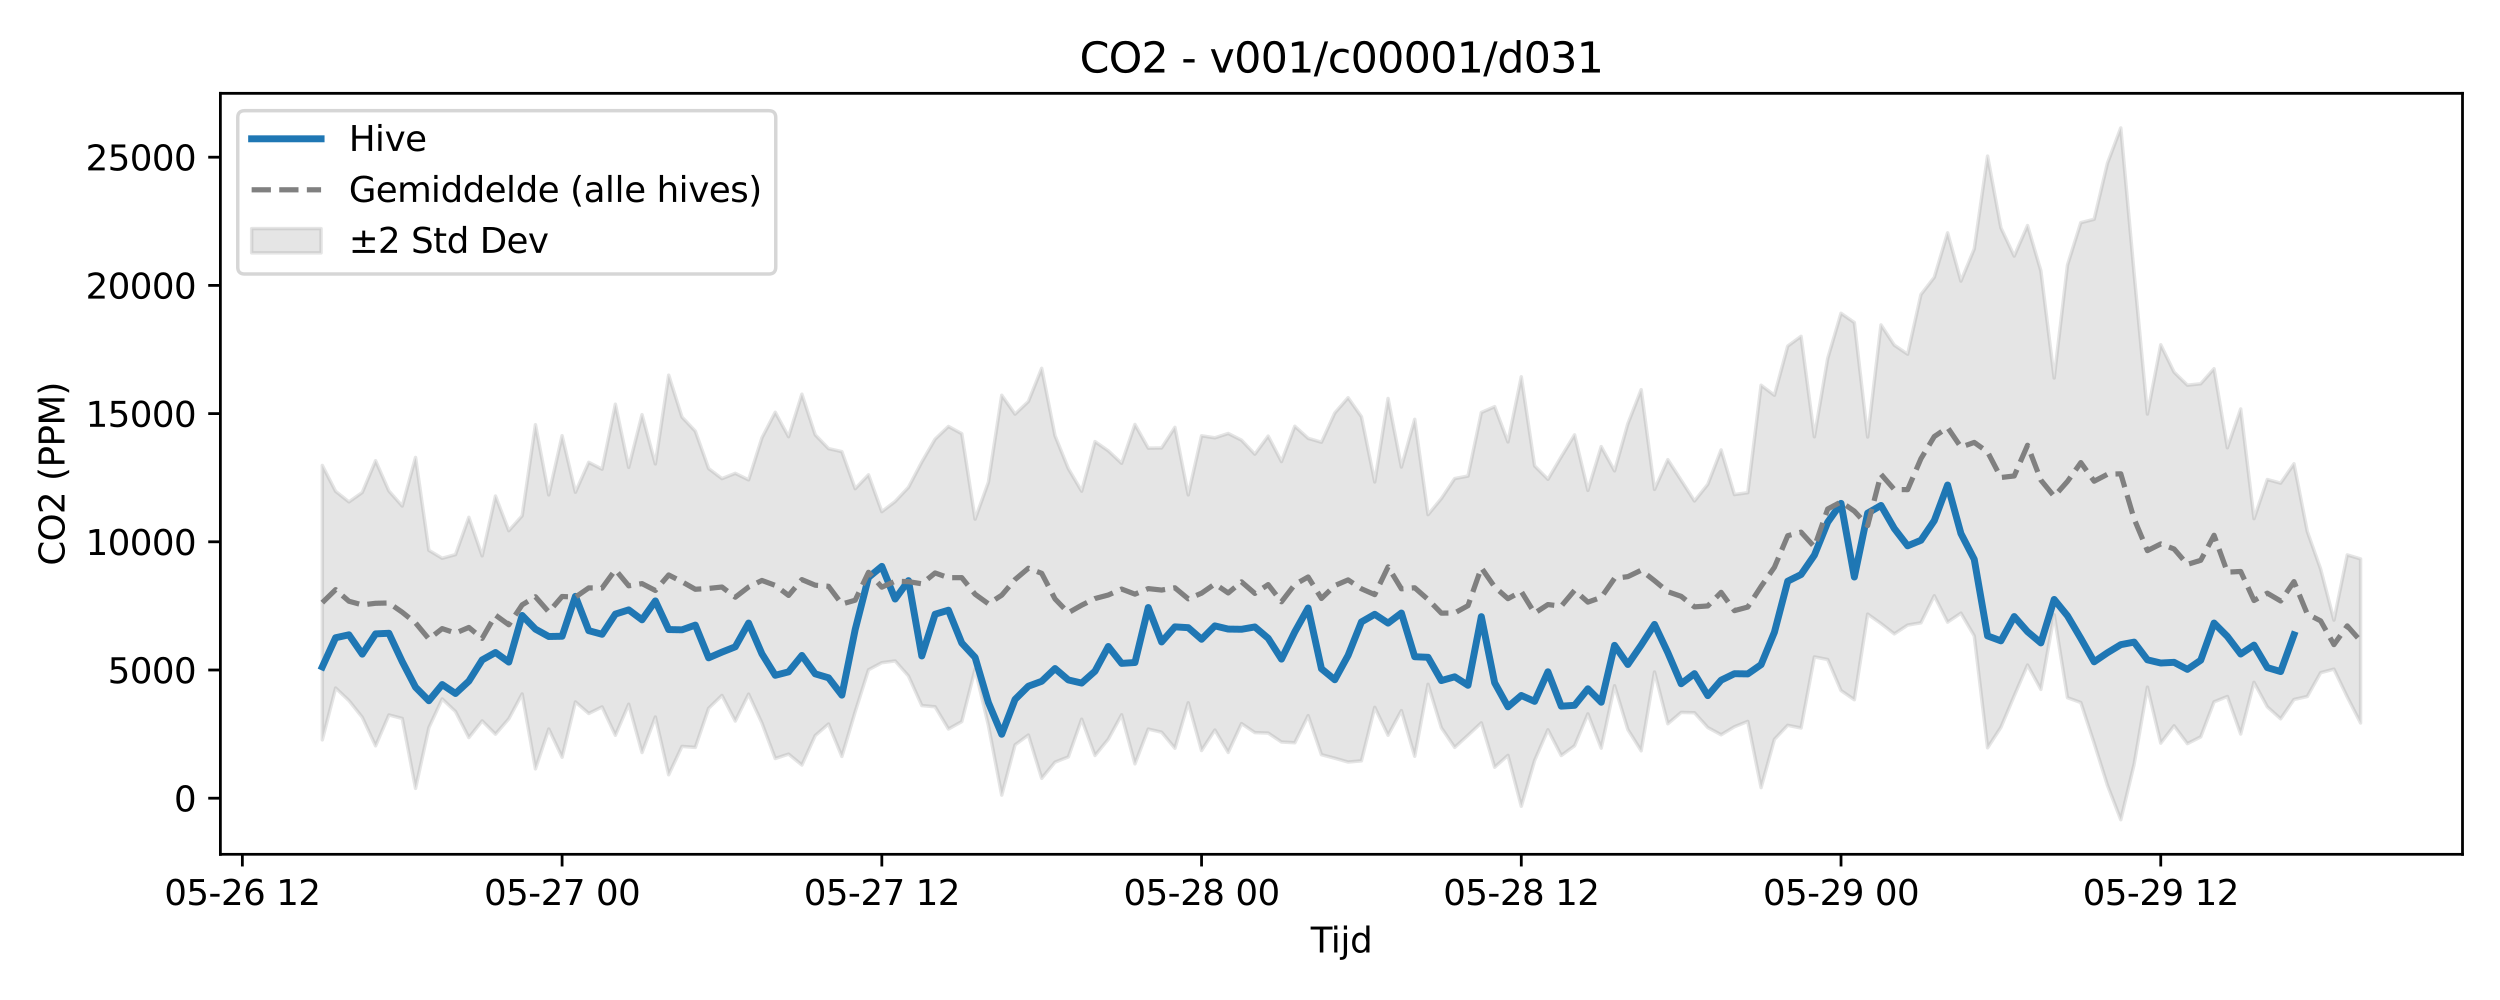 <?xml version="1.0" encoding="utf-8" standalone="no"?>
<!DOCTYPE svg PUBLIC "-//W3C//DTD SVG 1.1//EN"
  "http://www.w3.org/Graphics/SVG/1.1/DTD/svg11.dtd">
<svg xmlns:xlink="http://www.w3.org/1999/xlink" width="720pt" height="288pt" viewBox="0 0 720 288" xmlns="http://www.w3.org/2000/svg" version="1.1">
 <defs>
  <style type="text/css">*{stroke-linejoin: round; stroke-linecap: butt}</style>
 </defs>
 <g id="figure_1">
  <g id="patch_1">
   <path d="M 0 288 
L 720 288 
L 720 0 
L 0 0 
z
" style="fill: #ffffff"/>
  </g>
  <g id="axes_1">
   <g id="patch_2">
    <path d="M 63.47 246.04 
L 709.2 246.04 
L 709.2 26.88 
L 63.47 26.88 
z
" style="fill: #ffffff"/>
   </g>
   <g id="FillBetweenPolyCollection_1">
    <defs>
     <path id="m95fc28fa5d" d="M 92.821 -153.959 
L 92.821 -74.912 
L 96.658 -89.851 
L 100.495 -86.231 
L 104.332 -81.419 
L 108.168 -73.194 
L 112.005 -82.094 
L 115.842 -81.089 
L 119.679 -60.948 
L 123.516 -78.439 
L 127.352 -86.703 
L 131.189 -83.067 
L 135.026 -75.573 
L 138.863 -80.383 
L 142.699 -76.548 
L 146.536 -80.985 
L 150.373 -88.138 
L 154.21 -66.566 
L 158.047 -78.045 
L 161.883 -69.909 
L 165.72 -85.842 
L 169.557 -82.512 
L 173.394 -84.409 
L 177.231 -76.237 
L 181.067 -85.182 
L 184.904 -71.26 
L 188.741 -81.499 
L 192.578 -64.864 
L 196.414 -73.032 
L 200.251 -72.748 
L 204.088 -84.016 
L 207.925 -87.718 
L 211.762 -80.335 
L 215.598 -88.094 
L 219.435 -79.767 
L 223.272 -69.548 
L 227.109 -70.811 
L 230.945 -67.669 
L 234.782 -76.156 
L 238.619 -79.49 
L 242.456 -70.131 
L 246.293 -83.019 
L 250.129 -95.102 
L 253.966 -97.145 
L 257.803 -97.643 
L 261.64 -93.32 
L 265.476 -84.798 
L 269.313 -84.441 
L 273.15 -78.047 
L 276.987 -80.178 
L 280.824 -95.255 
L 284.66 -79.085 
L 288.497 -59.004 
L 292.334 -73.476 
L 296.171 -76.313 
L 300.007 -63.839 
L 303.844 -68.498 
L 307.681 -70.005 
L 311.518 -80.875 
L 315.355 -70.415 
L 319.191 -75.111 
L 323.028 -82.138 
L 326.865 -68.007 
L 330.702 -78.025 
L 334.538 -77.127 
L 338.375 -72.506 
L 342.212 -85.601 
L 346.049 -71.842 
L 349.886 -77.752 
L 353.722 -71.291 
L 357.559 -79.603 
L 361.396 -77.004 
L 365.233 -76.872 
L 369.069 -74.3 
L 372.906 -74.088 
L 376.743 -81.892 
L 380.58 -70.649 
L 384.417 -69.632 
L 388.253 -68.529 
L 392.09 -68.87 
L 395.927 -84.29 
L 399.764 -76.245 
L 403.601 -83.355 
L 407.437 -70.194 
L 411.274 -90.929 
L 415.111 -78.411 
L 418.948 -72.747 
L 422.784 -76.241 
L 426.621 -79.816 
L 430.458 -67.034 
L 434.295 -70.451 
L 438.132 -55.805 
L 441.968 -68.979 
L 445.805 -77.818 
L 449.642 -70.404 
L 453.479 -73.217 
L 457.315 -82.405 
L 461.152 -72.523 
L 464.989 -90.507 
L 468.826 -77.878 
L 472.663 -71.764 
L 476.499 -94.474 
L 480.336 -79.55 
L 484.173 -82.819 
L 488.01 -82.727 
L 491.846 -78.467 
L 495.683 -76.382 
L 499.52 -78.695 
L 503.357 -80.236 
L 507.194 -61.171 
L 511.03 -75.063 
L 514.867 -79.112 
L 518.704 -78.335 
L 522.541 -98.809 
L 526.377 -98.056 
L 530.214 -89.121 
L 534.051 -86.476 
L 537.888 -111.14 
L 541.725 -108.408 
L 545.561 -105.441 
L 549.398 -107.973 
L 553.235 -108.631 
L 557.072 -116.424 
L 560.908 -108.815 
L 564.745 -111.414 
L 568.582 -104.858 
L 572.419 -72.632 
L 576.256 -78.531 
L 580.092 -87.591 
L 583.929 -96.477 
L 587.766 -89.454 
L 591.603 -110.943 
L 595.439 -87.061 
L 599.276 -85.667 
L 603.113 -73.978 
L 606.95 -61.831 
L 610.787 -51.922 
L 614.623 -67.881 
L 618.46 -90.097 
L 622.297 -73.981 
L 626.134 -78.965 
L 629.971 -73.826 
L 633.807 -75.784 
L 637.644 -85.865 
L 641.481 -87.409 
L 645.318 -76.606 
L 649.154 -91.483 
L 652.991 -84.426 
L 656.828 -80.975 
L 660.665 -86.546 
L 664.502 -87.41 
L 668.338 -94.261 
L 672.175 -95.287 
L 676.012 -87.285 
L 679.849 -79.778 
L 679.849 -127.029 
L 679.849 -127.029 
L 676.012 -128.187 
L 672.175 -109.406 
L 668.338 -124.121 
L 664.502 -134.927 
L 660.665 -154.436 
L 656.828 -148.862 
L 652.991 -149.902 
L 649.154 -138.625 
L 645.318 -170.231 
L 641.481 -159.032 
L 637.644 -181.811 
L 633.807 -177.477 
L 629.971 -177.072 
L 626.134 -180.822 
L 622.297 -188.71 
L 618.46 -168.74 
L 614.623 -209.237 
L 610.787 -251.158 
L 606.95 -240.991 
L 603.113 -224.845 
L 599.276 -223.88 
L 595.439 -211.673 
L 591.603 -179.137 
L 587.766 -210.014 
L 583.929 -223.047 
L 580.092 -214.253 
L 576.256 -222.419 
L 572.419 -243.048 
L 568.582 -216.312 
L 564.745 -207.042 
L 560.908 -220.943 
L 557.072 -208.13 
L 553.235 -203.186 
L 549.398 -185.991 
L 545.561 -188.592 
L 541.725 -194.429 
L 537.888 -162.133 
L 534.051 -195.104 
L 530.214 -197.774 
L 526.377 -184.768 
L 522.541 -162.208 
L 518.704 -191.141 
L 514.867 -188.323 
L 511.03 -174.168 
L 507.194 -177.055 
L 503.357 -146.109 
L 499.52 -145.569 
L 495.683 -158.425 
L 491.846 -148.514 
L 488.01 -143.715 
L 484.173 -149.695 
L 480.336 -155.631 
L 476.499 -147.058 
L 472.663 -175.778 
L 468.826 -165.978 
L 464.989 -152.388 
L 461.152 -159.377 
L 457.315 -146.771 
L 453.479 -162.764 
L 449.642 -156.457 
L 445.805 -149.963 
L 441.968 -153.83 
L 438.132 -179.484 
L 434.295 -160.719 
L 430.458 -170.888 
L 426.621 -169.192 
L 422.784 -150.905 
L 418.948 -150.172 
L 415.111 -144.427 
L 411.274 -139.775 
L 407.437 -167.243 
L 403.601 -153.49 
L 399.764 -173.247 
L 395.927 -149.202 
L 392.09 -167.992 
L 388.253 -173.452 
L 384.417 -169.067 
L 380.58 -160.64 
L 376.743 -161.762 
L 372.906 -165.244 
L 369.069 -155.073 
L 365.233 -162.406 
L 361.396 -157.194 
L 357.559 -161.24 
L 353.722 -163.163 
L 349.886 -161.913 
L 346.049 -162.49 
L 342.212 -145.471 
L 338.375 -164.92 
L 334.538 -158.994 
L 330.702 -158.94 
L 326.865 -165.769 
L 323.028 -154.568 
L 319.191 -158.166 
L 315.355 -160.827 
L 311.518 -146.539 
L 307.681 -153.052 
L 303.844 -162.517 
L 300.007 -181.926 
L 296.171 -172.377 
L 292.334 -168.727 
L 288.497 -174.171 
L 284.66 -149.116 
L 280.824 -138.484 
L 276.987 -163.105 
L 273.15 -165.185 
L 269.313 -161.533 
L 265.476 -154.943 
L 261.64 -147.656 
L 257.803 -143.584 
L 253.966 -140.645 
L 250.129 -151.256 
L 246.293 -147.256 
L 242.456 -157.934 
L 238.619 -158.803 
L 234.782 -162.777 
L 230.945 -174.48 
L 227.109 -162.224 
L 223.272 -169.277 
L 219.435 -161.894 
L 215.598 -149.797 
L 211.762 -151.683 
L 207.925 -150.158 
L 204.088 -153.062 
L 200.251 -163.827 
L 196.414 -167.878 
L 192.578 -179.962 
L 188.741 -154.391 
L 184.904 -168.578 
L 181.067 -153.398 
L 177.231 -171.591 
L 173.394 -152.872 
L 169.557 -154.857 
L 165.72 -146.232 
L 161.883 -162.517 
L 158.047 -145.472 
L 154.21 -165.692 
L 150.373 -139.454 
L 146.536 -135.153 
L 142.699 -145.147 
L 138.863 -127.916 
L 135.026 -139.016 
L 131.189 -128.284 
L 127.352 -127.22 
L 123.516 -129.511 
L 119.679 -156.258 
L 115.842 -142.266 
L 112.005 -146.599 
L 108.168 -155.312 
L 104.332 -146.167 
L 100.495 -143.457 
L 96.658 -146.508 
L 92.821 -153.959 
z
" style="stroke: #808080; stroke-opacity: 0.2"/>
    </defs>
    <g clip-path="url(#pf839950ed0)">
     <use xlink:href="#m95fc28fa5d" x="0" y="288" style="fill: #808080; fill-opacity: 0.2; stroke: #808080; stroke-opacity: 0.2"/>
    </g>
   </g>
   <g id="matplotlib.axis_1">
    <g id="xtick_1">
     <g id="line2d_1">
      <defs>
       <path id="m1222432462" d="M 0 0 
L 0 3.5 
" style="stroke: #000000; stroke-width: 0.8"/>
      </defs>
      <g>
       <use xlink:href="#m1222432462" x="69.801" y="246.04" style="stroke: #000000; stroke-width: 0.8"/>
      </g>
     </g>
     <g id="text_1">
      <!-- 05-26 12 -->
      <g transform="translate(47.32 260.638) scale(0.1 -0.1)">
       <defs>
        <path id="DejaVuSans-30" d="M 2034 4250 
Q 1547 4250 1301 3770 
Q 1056 3291 1056 2328 
Q 1056 1369 1301 889 
Q 1547 409 2034 409 
Q 2525 409 2770 889 
Q 3016 1369 3016 2328 
Q 3016 3291 2770 3770 
Q 2525 4250 2034 4250 
z
M 2034 4750 
Q 2819 4750 3233 4129 
Q 3647 3509 3647 2328 
Q 3647 1150 3233 529 
Q 2819 -91 2034 -91 
Q 1250 -91 836 529 
Q 422 1150 422 2328 
Q 422 3509 836 4129 
Q 1250 4750 2034 4750 
z
" transform="scale(0.016)"/>
        <path id="DejaVuSans-35" d="M 691 4666 
L 3169 4666 
L 3169 4134 
L 1269 4134 
L 1269 2991 
Q 1406 3038 1543 3061 
Q 1681 3084 1819 3084 
Q 2600 3084 3056 2656 
Q 3513 2228 3513 1497 
Q 3513 744 3044 326 
Q 2575 -91 1722 -91 
Q 1428 -91 1123 -41 
Q 819 9 494 109 
L 494 744 
Q 775 591 1075 516 
Q 1375 441 1709 441 
Q 2250 441 2565 725 
Q 2881 1009 2881 1497 
Q 2881 1984 2565 2268 
Q 2250 2553 1709 2553 
Q 1456 2553 1204 2497 
Q 953 2441 691 2322 
L 691 4666 
z
" transform="scale(0.016)"/>
        <path id="DejaVuSans-2d" d="M 313 2009 
L 1997 2009 
L 1997 1497 
L 313 1497 
L 313 2009 
z
" transform="scale(0.016)"/>
        <path id="DejaVuSans-32" d="M 1228 531 
L 3431 531 
L 3431 0 
L 469 0 
L 469 531 
Q 828 903 1448 1529 
Q 2069 2156 2228 2338 
Q 2531 2678 2651 2914 
Q 2772 3150 2772 3378 
Q 2772 3750 2511 3984 
Q 2250 4219 1831 4219 
Q 1534 4219 1204 4116 
Q 875 4013 500 3803 
L 500 4441 
Q 881 4594 1212 4672 
Q 1544 4750 1819 4750 
Q 2544 4750 2975 4387 
Q 3406 4025 3406 3419 
Q 3406 3131 3298 2873 
Q 3191 2616 2906 2266 
Q 2828 2175 2409 1742 
Q 1991 1309 1228 531 
z
" transform="scale(0.016)"/>
        <path id="DejaVuSans-36" d="M 2113 2584 
Q 1688 2584 1439 2293 
Q 1191 2003 1191 1497 
Q 1191 994 1439 701 
Q 1688 409 2113 409 
Q 2538 409 2786 701 
Q 3034 994 3034 1497 
Q 3034 2003 2786 2293 
Q 2538 2584 2113 2584 
z
M 3366 4563 
L 3366 3988 
Q 3128 4100 2886 4159 
Q 2644 4219 2406 4219 
Q 1781 4219 1451 3797 
Q 1122 3375 1075 2522 
Q 1259 2794 1537 2939 
Q 1816 3084 2150 3084 
Q 2853 3084 3261 2657 
Q 3669 2231 3669 1497 
Q 3669 778 3244 343 
Q 2819 -91 2113 -91 
Q 1303 -91 875 529 
Q 447 1150 447 2328 
Q 447 3434 972 4092 
Q 1497 4750 2381 4750 
Q 2619 4750 2861 4703 
Q 3103 4656 3366 4563 
z
" transform="scale(0.016)"/>
        <path id="DejaVuSans-20" transform="scale(0.016)"/>
        <path id="DejaVuSans-31" d="M 794 531 
L 1825 531 
L 1825 4091 
L 703 3866 
L 703 4441 
L 1819 4666 
L 2450 4666 
L 2450 531 
L 3481 531 
L 3481 0 
L 794 0 
L 794 531 
z
" transform="scale(0.016)"/>
       </defs>
       <use xlink:href="#DejaVuSans-30"/>
       <use xlink:href="#DejaVuSans-35" transform="translate(63.623 0)"/>
       <use xlink:href="#DejaVuSans-2d" transform="translate(127.246 0)"/>
       <use xlink:href="#DejaVuSans-32" transform="translate(163.33 0)"/>
       <use xlink:href="#DejaVuSans-36" transform="translate(226.953 0)"/>
       <use xlink:href="#DejaVuSans-20" transform="translate(290.576 0)"/>
       <use xlink:href="#DejaVuSans-31" transform="translate(322.363 0)"/>
       <use xlink:href="#DejaVuSans-32" transform="translate(385.986 0)"/>
      </g>
     </g>
    </g>
    <g id="xtick_2">
     <g id="line2d_2">
      <g>
       <use xlink:href="#m1222432462" x="161.883" y="246.04" style="stroke: #000000; stroke-width: 0.8"/>
      </g>
     </g>
     <g id="text_2">
      <!-- 05-27 00 -->
      <g transform="translate(139.403 260.638) scale(0.1 -0.1)">
       <defs>
        <path id="DejaVuSans-37" d="M 525 4666 
L 3525 4666 
L 3525 4397 
L 1831 0 
L 1172 0 
L 2766 4134 
L 525 4134 
L 525 4666 
z
" transform="scale(0.016)"/>
       </defs>
       <use xlink:href="#DejaVuSans-30"/>
       <use xlink:href="#DejaVuSans-35" transform="translate(63.623 0)"/>
       <use xlink:href="#DejaVuSans-2d" transform="translate(127.246 0)"/>
       <use xlink:href="#DejaVuSans-32" transform="translate(163.33 0)"/>
       <use xlink:href="#DejaVuSans-37" transform="translate(226.953 0)"/>
       <use xlink:href="#DejaVuSans-20" transform="translate(290.576 0)"/>
       <use xlink:href="#DejaVuSans-30" transform="translate(322.363 0)"/>
       <use xlink:href="#DejaVuSans-30" transform="translate(385.986 0)"/>
      </g>
     </g>
    </g>
    <g id="xtick_3">
     <g id="line2d_3">
      <g>
       <use xlink:href="#m1222432462" x="253.966" y="246.04" style="stroke: #000000; stroke-width: 0.8"/>
      </g>
     </g>
     <g id="text_3">
      <!-- 05-27 12 -->
      <g transform="translate(231.486 260.638) scale(0.1 -0.1)">
       <use xlink:href="#DejaVuSans-30"/>
       <use xlink:href="#DejaVuSans-35" transform="translate(63.623 0)"/>
       <use xlink:href="#DejaVuSans-2d" transform="translate(127.246 0)"/>
       <use xlink:href="#DejaVuSans-32" transform="translate(163.33 0)"/>
       <use xlink:href="#DejaVuSans-37" transform="translate(226.953 0)"/>
       <use xlink:href="#DejaVuSans-20" transform="translate(290.576 0)"/>
       <use xlink:href="#DejaVuSans-31" transform="translate(322.363 0)"/>
       <use xlink:href="#DejaVuSans-32" transform="translate(385.986 0)"/>
      </g>
     </g>
    </g>
    <g id="xtick_4">
     <g id="line2d_4">
      <g>
       <use xlink:href="#m1222432462" x="346.049" y="246.04" style="stroke: #000000; stroke-width: 0.8"/>
      </g>
     </g>
     <g id="text_4">
      <!-- 05-28 00 -->
      <g transform="translate(323.568 260.638) scale(0.1 -0.1)">
       <defs>
        <path id="DejaVuSans-38" d="M 2034 2216 
Q 1584 2216 1326 1975 
Q 1069 1734 1069 1313 
Q 1069 891 1326 650 
Q 1584 409 2034 409 
Q 2484 409 2743 651 
Q 3003 894 3003 1313 
Q 3003 1734 2745 1975 
Q 2488 2216 2034 2216 
z
M 1403 2484 
Q 997 2584 770 2862 
Q 544 3141 544 3541 
Q 544 4100 942 4425 
Q 1341 4750 2034 4750 
Q 2731 4750 3128 4425 
Q 3525 4100 3525 3541 
Q 3525 3141 3298 2862 
Q 3072 2584 2669 2484 
Q 3125 2378 3379 2068 
Q 3634 1759 3634 1313 
Q 3634 634 3220 271 
Q 2806 -91 2034 -91 
Q 1263 -91 848 271 
Q 434 634 434 1313 
Q 434 1759 690 2068 
Q 947 2378 1403 2484 
z
M 1172 3481 
Q 1172 3119 1398 2916 
Q 1625 2713 2034 2713 
Q 2441 2713 2670 2916 
Q 2900 3119 2900 3481 
Q 2900 3844 2670 4047 
Q 2441 4250 2034 4250 
Q 1625 4250 1398 4047 
Q 1172 3844 1172 3481 
z
" transform="scale(0.016)"/>
       </defs>
       <use xlink:href="#DejaVuSans-30"/>
       <use xlink:href="#DejaVuSans-35" transform="translate(63.623 0)"/>
       <use xlink:href="#DejaVuSans-2d" transform="translate(127.246 0)"/>
       <use xlink:href="#DejaVuSans-32" transform="translate(163.33 0)"/>
       <use xlink:href="#DejaVuSans-38" transform="translate(226.953 0)"/>
       <use xlink:href="#DejaVuSans-20" transform="translate(290.576 0)"/>
       <use xlink:href="#DejaVuSans-30" transform="translate(322.363 0)"/>
       <use xlink:href="#DejaVuSans-30" transform="translate(385.986 0)"/>
      </g>
     </g>
    </g>
    <g id="xtick_5">
     <g id="line2d_5">
      <g>
       <use xlink:href="#m1222432462" x="438.132" y="246.04" style="stroke: #000000; stroke-width: 0.8"/>
      </g>
     </g>
     <g id="text_5">
      <!-- 05-28 12 -->
      <g transform="translate(415.651 260.638) scale(0.1 -0.1)">
       <use xlink:href="#DejaVuSans-30"/>
       <use xlink:href="#DejaVuSans-35" transform="translate(63.623 0)"/>
       <use xlink:href="#DejaVuSans-2d" transform="translate(127.246 0)"/>
       <use xlink:href="#DejaVuSans-32" transform="translate(163.33 0)"/>
       <use xlink:href="#DejaVuSans-38" transform="translate(226.953 0)"/>
       <use xlink:href="#DejaVuSans-20" transform="translate(290.576 0)"/>
       <use xlink:href="#DejaVuSans-31" transform="translate(322.363 0)"/>
       <use xlink:href="#DejaVuSans-32" transform="translate(385.986 0)"/>
      </g>
     </g>
    </g>
    <g id="xtick_6">
     <g id="line2d_6">
      <g>
       <use xlink:href="#m1222432462" x="530.214" y="246.04" style="stroke: #000000; stroke-width: 0.8"/>
      </g>
     </g>
     <g id="text_6">
      <!-- 05-29 00 -->
      <g transform="translate(507.734 260.638) scale(0.1 -0.1)">
       <defs>
        <path id="DejaVuSans-39" d="M 703 97 
L 703 672 
Q 941 559 1184 500 
Q 1428 441 1663 441 
Q 2288 441 2617 861 
Q 2947 1281 2994 2138 
Q 2813 1869 2534 1725 
Q 2256 1581 1919 1581 
Q 1219 1581 811 2004 
Q 403 2428 403 3163 
Q 403 3881 828 4315 
Q 1253 4750 1959 4750 
Q 2769 4750 3195 4129 
Q 3622 3509 3622 2328 
Q 3622 1225 3098 567 
Q 2575 -91 1691 -91 
Q 1453 -91 1209 -44 
Q 966 3 703 97 
z
M 1959 2075 
Q 2384 2075 2632 2365 
Q 2881 2656 2881 3163 
Q 2881 3666 2632 3958 
Q 2384 4250 1959 4250 
Q 1534 4250 1286 3958 
Q 1038 3666 1038 3163 
Q 1038 2656 1286 2365 
Q 1534 2075 1959 2075 
z
" transform="scale(0.016)"/>
       </defs>
       <use xlink:href="#DejaVuSans-30"/>
       <use xlink:href="#DejaVuSans-35" transform="translate(63.623 0)"/>
       <use xlink:href="#DejaVuSans-2d" transform="translate(127.246 0)"/>
       <use xlink:href="#DejaVuSans-32" transform="translate(163.33 0)"/>
       <use xlink:href="#DejaVuSans-39" transform="translate(226.953 0)"/>
       <use xlink:href="#DejaVuSans-20" transform="translate(290.576 0)"/>
       <use xlink:href="#DejaVuSans-30" transform="translate(322.363 0)"/>
       <use xlink:href="#DejaVuSans-30" transform="translate(385.986 0)"/>
      </g>
     </g>
    </g>
    <g id="xtick_7">
     <g id="line2d_7">
      <g>
       <use xlink:href="#m1222432462" x="622.297" y="246.04" style="stroke: #000000; stroke-width: 0.8"/>
      </g>
     </g>
     <g id="text_7">
      <!-- 05-29 12 -->
      <g transform="translate(599.816 260.638) scale(0.1 -0.1)">
       <use xlink:href="#DejaVuSans-30"/>
       <use xlink:href="#DejaVuSans-35" transform="translate(63.623 0)"/>
       <use xlink:href="#DejaVuSans-2d" transform="translate(127.246 0)"/>
       <use xlink:href="#DejaVuSans-32" transform="translate(163.33 0)"/>
       <use xlink:href="#DejaVuSans-39" transform="translate(226.953 0)"/>
       <use xlink:href="#DejaVuSans-20" transform="translate(290.576 0)"/>
       <use xlink:href="#DejaVuSans-31" transform="translate(322.363 0)"/>
       <use xlink:href="#DejaVuSans-32" transform="translate(385.986 0)"/>
      </g>
     </g>
    </g>
    <g id="text_8">
     <!-- Tijd -->
     <g transform="translate(377.485 274.317) scale(0.1 -0.1)">
      <defs>
       <path id="DejaVuSans-54" d="M -19 4666 
L 3928 4666 
L 3928 4134 
L 2272 4134 
L 2272 0 
L 1638 0 
L 1638 4134 
L -19 4134 
L -19 4666 
z
" transform="scale(0.016)"/>
       <path id="DejaVuSans-69" d="M 603 3500 
L 1178 3500 
L 1178 0 
L 603 0 
L 603 3500 
z
M 603 4863 
L 1178 4863 
L 1178 4134 
L 603 4134 
L 603 4863 
z
" transform="scale(0.016)"/>
       <path id="DejaVuSans-6a" d="M 603 3500 
L 1178 3500 
L 1178 -63 
Q 1178 -731 923 -1031 
Q 669 -1331 103 -1331 
L -116 -1331 
L -116 -844 
L 38 -844 
Q 366 -844 484 -692 
Q 603 -541 603 -63 
L 603 3500 
z
M 603 4863 
L 1178 4863 
L 1178 4134 
L 603 4134 
L 603 4863 
z
" transform="scale(0.016)"/>
       <path id="DejaVuSans-64" d="M 2906 2969 
L 2906 4863 
L 3481 4863 
L 3481 0 
L 2906 0 
L 2906 525 
Q 2725 213 2448 61 
Q 2172 -91 1784 -91 
Q 1150 -91 751 415 
Q 353 922 353 1747 
Q 353 2572 751 3078 
Q 1150 3584 1784 3584 
Q 2172 3584 2448 3432 
Q 2725 3281 2906 2969 
z
M 947 1747 
Q 947 1113 1208 752 
Q 1469 391 1925 391 
Q 2381 391 2643 752 
Q 2906 1113 2906 1747 
Q 2906 2381 2643 2742 
Q 2381 3103 1925 3103 
Q 1469 3103 1208 2742 
Q 947 2381 947 1747 
z
" transform="scale(0.016)"/>
      </defs>
      <use xlink:href="#DejaVuSans-54"/>
      <use xlink:href="#DejaVuSans-69" transform="translate(57.959 0)"/>
      <use xlink:href="#DejaVuSans-6a" transform="translate(85.742 0)"/>
      <use xlink:href="#DejaVuSans-64" transform="translate(113.525 0)"/>
     </g>
    </g>
   </g>
   <g id="matplotlib.axis_2">
    <g id="ytick_1">
     <g id="line2d_8">
      <defs>
       <path id="ma5fdbd1a8d" d="M 0 0 
L -3.5 0 
" style="stroke: #000000; stroke-width: 0.8"/>
      </defs>
      <g>
       <use xlink:href="#ma5fdbd1a8d" x="63.47" y="229.886" style="stroke: #000000; stroke-width: 0.8"/>
      </g>
     </g>
     <g id="text_9">
      <!-- 0 -->
      <g transform="translate(50.108 233.685) scale(0.1 -0.1)">
       <use xlink:href="#DejaVuSans-30"/>
      </g>
     </g>
    </g>
    <g id="ytick_2">
     <g id="line2d_9">
      <g>
       <use xlink:href="#ma5fdbd1a8d" x="63.47" y="192.964" style="stroke: #000000; stroke-width: 0.8"/>
      </g>
     </g>
     <g id="text_10">
      <!-- 5000 -->
      <g transform="translate(31.02 196.763) scale(0.1 -0.1)">
       <use xlink:href="#DejaVuSans-35"/>
       <use xlink:href="#DejaVuSans-30" transform="translate(63.623 0)"/>
       <use xlink:href="#DejaVuSans-30" transform="translate(127.246 0)"/>
       <use xlink:href="#DejaVuSans-30" transform="translate(190.869 0)"/>
      </g>
     </g>
    </g>
    <g id="ytick_3">
     <g id="line2d_10">
      <g>
       <use xlink:href="#ma5fdbd1a8d" x="63.47" y="156.042" style="stroke: #000000; stroke-width: 0.8"/>
      </g>
     </g>
     <g id="text_11">
      <!-- 10000 -->
      <g transform="translate(24.657 159.841) scale(0.1 -0.1)">
       <use xlink:href="#DejaVuSans-31"/>
       <use xlink:href="#DejaVuSans-30" transform="translate(63.623 0)"/>
       <use xlink:href="#DejaVuSans-30" transform="translate(127.246 0)"/>
       <use xlink:href="#DejaVuSans-30" transform="translate(190.869 0)"/>
       <use xlink:href="#DejaVuSans-30" transform="translate(254.492 0)"/>
      </g>
     </g>
    </g>
    <g id="ytick_4">
     <g id="line2d_11">
      <g>
       <use xlink:href="#ma5fdbd1a8d" x="63.47" y="119.12" style="stroke: #000000; stroke-width: 0.8"/>
      </g>
     </g>
     <g id="text_12">
      <!-- 15000 -->
      <g transform="translate(24.657 122.92) scale(0.1 -0.1)">
       <use xlink:href="#DejaVuSans-31"/>
       <use xlink:href="#DejaVuSans-35" transform="translate(63.623 0)"/>
       <use xlink:href="#DejaVuSans-30" transform="translate(127.246 0)"/>
       <use xlink:href="#DejaVuSans-30" transform="translate(190.869 0)"/>
       <use xlink:href="#DejaVuSans-30" transform="translate(254.492 0)"/>
      </g>
     </g>
    </g>
    <g id="ytick_5">
     <g id="line2d_12">
      <g>
       <use xlink:href="#ma5fdbd1a8d" x="63.47" y="82.198" style="stroke: #000000; stroke-width: 0.8"/>
      </g>
     </g>
     <g id="text_13">
      <!-- 20000 -->
      <g transform="translate(24.657 85.998) scale(0.1 -0.1)">
       <use xlink:href="#DejaVuSans-32"/>
       <use xlink:href="#DejaVuSans-30" transform="translate(63.623 0)"/>
       <use xlink:href="#DejaVuSans-30" transform="translate(127.246 0)"/>
       <use xlink:href="#DejaVuSans-30" transform="translate(190.869 0)"/>
       <use xlink:href="#DejaVuSans-30" transform="translate(254.492 0)"/>
      </g>
     </g>
    </g>
    <g id="ytick_6">
     <g id="line2d_13">
      <g>
       <use xlink:href="#ma5fdbd1a8d" x="63.47" y="45.277" style="stroke: #000000; stroke-width: 0.8"/>
      </g>
     </g>
     <g id="text_14">
      <!-- 25000 -->
      <g transform="translate(24.657 49.076) scale(0.1 -0.1)">
       <use xlink:href="#DejaVuSans-32"/>
       <use xlink:href="#DejaVuSans-35" transform="translate(63.623 0)"/>
       <use xlink:href="#DejaVuSans-30" transform="translate(127.246 0)"/>
       <use xlink:href="#DejaVuSans-30" transform="translate(190.869 0)"/>
       <use xlink:href="#DejaVuSans-30" transform="translate(254.492 0)"/>
      </g>
     </g>
    </g>
    <g id="text_15">
     <!-- CO2 (PPM) -->
     <g transform="translate(18.578 162.903) rotate(-90) scale(0.1 -0.1)">
      <defs>
       <path id="DejaVuSans-43" d="M 4122 4306 
L 4122 3641 
Q 3803 3938 3442 4084 
Q 3081 4231 2675 4231 
Q 1875 4231 1450 3742 
Q 1025 3253 1025 2328 
Q 1025 1406 1450 917 
Q 1875 428 2675 428 
Q 3081 428 3442 575 
Q 3803 722 4122 1019 
L 4122 359 
Q 3791 134 3420 21 
Q 3050 -91 2638 -91 
Q 1578 -91 968 557 
Q 359 1206 359 2328 
Q 359 3453 968 4101 
Q 1578 4750 2638 4750 
Q 3056 4750 3426 4639 
Q 3797 4528 4122 4306 
z
" transform="scale(0.016)"/>
       <path id="DejaVuSans-4f" d="M 2522 4238 
Q 1834 4238 1429 3725 
Q 1025 3213 1025 2328 
Q 1025 1447 1429 934 
Q 1834 422 2522 422 
Q 3209 422 3611 934 
Q 4013 1447 4013 2328 
Q 4013 3213 3611 3725 
Q 3209 4238 2522 4238 
z
M 2522 4750 
Q 3503 4750 4090 4092 
Q 4678 3434 4678 2328 
Q 4678 1225 4090 567 
Q 3503 -91 2522 -91 
Q 1538 -91 948 565 
Q 359 1222 359 2328 
Q 359 3434 948 4092 
Q 1538 4750 2522 4750 
z
" transform="scale(0.016)"/>
       <path id="DejaVuSans-28" d="M 1984 4856 
Q 1566 4138 1362 3434 
Q 1159 2731 1159 2009 
Q 1159 1288 1364 580 
Q 1569 -128 1984 -844 
L 1484 -844 
Q 1016 -109 783 600 
Q 550 1309 550 2009 
Q 550 2706 781 3412 
Q 1013 4119 1484 4856 
L 1984 4856 
z
" transform="scale(0.016)"/>
       <path id="DejaVuSans-50" d="M 1259 4147 
L 1259 2394 
L 2053 2394 
Q 2494 2394 2734 2622 
Q 2975 2850 2975 3272 
Q 2975 3691 2734 3919 
Q 2494 4147 2053 4147 
L 1259 4147 
z
M 628 4666 
L 2053 4666 
Q 2838 4666 3239 4311 
Q 3641 3956 3641 3272 
Q 3641 2581 3239 2228 
Q 2838 1875 2053 1875 
L 1259 1875 
L 1259 0 
L 628 0 
L 628 4666 
z
" transform="scale(0.016)"/>
       <path id="DejaVuSans-4d" d="M 628 4666 
L 1569 4666 
L 2759 1491 
L 3956 4666 
L 4897 4666 
L 4897 0 
L 4281 0 
L 4281 4097 
L 3078 897 
L 2444 897 
L 1241 4097 
L 1241 0 
L 628 0 
L 628 4666 
z
" transform="scale(0.016)"/>
       <path id="DejaVuSans-29" d="M 513 4856 
L 1013 4856 
Q 1481 4119 1714 3412 
Q 1947 2706 1947 2009 
Q 1947 1309 1714 600 
Q 1481 -109 1013 -844 
L 513 -844 
Q 928 -128 1133 580 
Q 1338 1288 1338 2009 
Q 1338 2731 1133 3434 
Q 928 4138 513 4856 
z
" transform="scale(0.016)"/>
      </defs>
      <use xlink:href="#DejaVuSans-43"/>
      <use xlink:href="#DejaVuSans-4f" transform="translate(69.824 0)"/>
      <use xlink:href="#DejaVuSans-32" transform="translate(148.535 0)"/>
      <use xlink:href="#DejaVuSans-20" transform="translate(212.158 0)"/>
      <use xlink:href="#DejaVuSans-28" transform="translate(243.945 0)"/>
      <use xlink:href="#DejaVuSans-50" transform="translate(282.959 0)"/>
      <use xlink:href="#DejaVuSans-50" transform="translate(343.262 0)"/>
      <use xlink:href="#DejaVuSans-4d" transform="translate(403.564 0)"/>
      <use xlink:href="#DejaVuSans-29" transform="translate(489.844 0)"/>
     </g>
    </g>
   </g>
   <g id="line2d_14">
    <path d="M 92.821 192.063 
L 96.658 183.669 
L 100.495 182.825 
L 104.332 188.395 
L 108.168 182.559 
L 112.005 182.38 
L 115.842 190.547 
L 119.679 197.924 
L 123.516 201.81 
L 127.352 197.148 
L 131.189 199.726 
L 135.026 196.169 
L 138.863 190.057 
L 142.699 187.918 
L 146.536 190.68 
L 150.373 177.252 
L 154.21 181.191 
L 158.047 183.313 
L 161.883 183.241 
L 165.72 171.749 
L 169.557 181.631 
L 173.394 182.675 
L 177.231 176.859 
L 181.067 175.645 
L 184.904 178.505 
L 188.741 173.07 
L 192.578 181.311 
L 196.414 181.389 
L 200.251 180.03 
L 204.088 189.461 
L 207.925 187.807 
L 211.762 186.281 
L 215.598 179.443 
L 219.435 188.304 
L 223.272 194.488 
L 227.109 193.498 
L 230.945 188.77 
L 234.782 194.067 
L 238.619 195.209 
L 242.456 200.201 
L 246.293 181.314 
L 250.129 166.284 
L 253.966 163.119 
L 257.803 172.519 
L 261.64 167.227 
L 265.476 188.915 
L 269.313 176.896 
L 273.15 175.739 
L 276.987 185.188 
L 280.824 189.326 
L 284.66 202.349 
L 288.497 211.465 
L 292.334 201.434 
L 296.171 197.631 
L 300.007 196.211 
L 303.844 192.541 
L 307.681 195.822 
L 311.518 196.723 
L 315.355 193.311 
L 319.191 186.192 
L 323.028 191.051 
L 326.865 190.803 
L 330.702 174.971 
L 334.538 184.885 
L 338.375 180.536 
L 342.212 180.767 
L 346.049 184.11 
L 349.886 180.255 
L 353.722 181.174 
L 357.559 181.235 
L 361.396 180.563 
L 365.233 183.825 
L 369.069 189.822 
L 372.906 181.966 
L 376.743 175.105 
L 380.58 192.605 
L 384.417 195.763 
L 388.253 188.75 
L 392.09 179.123 
L 395.927 176.918 
L 399.764 179.455 
L 403.601 176.556 
L 407.437 189.141 
L 411.274 189.299 
L 415.111 196.004 
L 418.948 194.921 
L 422.784 197.365 
L 426.621 177.597 
L 430.458 196.627 
L 434.295 203.57 
L 438.132 200.297 
L 441.968 201.993 
L 445.805 193.478 
L 449.642 203.376 
L 453.479 203.135 
L 457.315 198.377 
L 461.152 202.246 
L 464.989 185.863 
L 468.826 191.374 
L 472.663 185.786 
L 476.499 179.835 
L 480.336 187.957 
L 484.173 196.917 
L 488.01 194.01 
L 491.846 200.341 
L 495.683 195.888 
L 499.52 194.024 
L 503.357 194.086 
L 507.194 191.413 
L 511.03 182.079 
L 514.867 167.384 
L 518.704 165.465 
L 522.541 159.887 
L 526.377 150.403 
L 530.214 144.973 
L 534.051 166.181 
L 537.888 147.777 
L 541.725 145.571 
L 545.561 152.212 
L 549.398 157.199 
L 553.235 155.599 
L 557.072 149.946 
L 560.908 139.689 
L 564.745 153.657 
L 568.582 161.088 
L 572.419 183.143 
L 576.256 184.563 
L 580.092 177.57 
L 583.929 181.922 
L 587.766 185.159 
L 591.603 172.647 
L 595.439 177.358 
L 599.276 183.852 
L 603.113 190.598 
L 606.95 187.989 
L 610.787 185.658 
L 614.623 184.93 
L 618.46 190.032 
L 622.297 190.948 
L 626.134 190.749 
L 629.971 192.779 
L 633.807 190.148 
L 637.644 179.441 
L 641.481 183.29 
L 645.318 188.361 
L 649.154 185.796 
L 652.991 192.272 
L 656.828 193.409 
L 660.665 182.833 
L 660.665 182.833 
" clip-path="url(#pf839950ed0)" style="fill: none; stroke: #1f77b4; stroke-width: 2; stroke-linecap: square"/>
   </g>
   <g id="line2d_15">
    <path d="M 92.821 173.565 
L 96.658 169.82 
L 100.495 173.156 
L 104.332 174.207 
L 108.168 173.747 
L 112.005 173.654 
L 115.842 176.323 
L 119.679 179.397 
L 123.516 184.025 
L 127.352 181.039 
L 131.189 182.325 
L 135.026 180.705 
L 138.863 183.851 
L 142.699 177.152 
L 146.536 179.931 
L 150.373 174.204 
L 154.21 171.871 
L 158.047 176.242 
L 161.883 171.787 
L 165.72 171.963 
L 169.557 169.316 
L 173.394 169.36 
L 177.231 164.086 
L 181.067 168.71 
L 184.904 168.081 
L 188.741 170.055 
L 192.578 165.587 
L 196.414 167.545 
L 200.251 169.712 
L 204.088 169.461 
L 207.925 169.062 
L 211.762 171.991 
L 215.598 169.054 
L 219.435 167.17 
L 223.272 168.587 
L 227.109 171.483 
L 230.945 166.925 
L 234.782 168.534 
L 238.619 168.854 
L 242.456 173.968 
L 246.293 172.862 
L 250.129 164.821 
L 253.966 169.105 
L 257.803 167.386 
L 261.64 167.512 
L 265.476 168.13 
L 269.313 165.013 
L 273.15 166.384 
L 276.987 166.358 
L 280.824 171.13 
L 284.66 173.9 
L 288.497 171.413 
L 292.334 166.899 
L 296.171 163.655 
L 300.007 165.117 
L 303.844 172.492 
L 307.681 176.472 
L 311.518 174.293 
L 315.355 172.379 
L 319.191 171.361 
L 323.028 169.647 
L 326.865 171.112 
L 330.702 169.517 
L 334.538 169.939 
L 338.375 169.287 
L 342.212 172.464 
L 346.049 170.834 
L 349.886 168.167 
L 353.722 170.773 
L 357.559 167.579 
L 361.396 170.901 
L 365.233 168.361 
L 369.069 173.314 
L 372.906 168.334 
L 376.743 166.173 
L 380.58 172.356 
L 384.417 168.651 
L 388.253 167.009 
L 392.09 169.569 
L 395.927 171.254 
L 399.764 163.254 
L 403.601 169.577 
L 407.437 169.282 
L 411.274 172.648 
L 415.111 176.581 
L 418.948 176.54 
L 422.784 174.427 
L 426.621 163.496 
L 430.458 169.039 
L 434.295 172.415 
L 438.132 170.355 
L 441.968 176.595 
L 445.805 174.109 
L 449.642 174.57 
L 453.479 170.01 
L 457.315 173.412 
L 461.152 172.05 
L 464.989 166.552 
L 468.826 166.072 
L 472.663 164.229 
L 476.499 167.234 
L 480.336 170.41 
L 484.173 171.743 
L 488.01 174.779 
L 491.846 174.509 
L 495.683 170.596 
L 499.52 175.868 
L 503.357 174.828 
L 507.194 168.887 
L 511.03 163.385 
L 514.867 154.282 
L 518.704 153.262 
L 522.541 157.491 
L 526.377 146.588 
L 530.214 144.552 
L 534.051 147.21 
L 537.888 151.364 
L 541.725 136.582 
L 545.561 140.983 
L 549.398 141.018 
L 553.235 132.091 
L 557.072 125.723 
L 560.908 123.121 
L 564.745 128.772 
L 568.582 127.415 
L 572.419 130.16 
L 576.256 137.525 
L 580.092 137.078 
L 583.929 128.238 
L 587.766 138.266 
L 591.603 142.96 
L 595.439 138.633 
L 599.276 133.226 
L 603.113 138.589 
L 606.95 136.589 
L 610.787 136.46 
L 614.623 149.441 
L 618.46 158.581 
L 622.297 156.655 
L 626.134 158.107 
L 629.971 162.551 
L 633.807 161.369 
L 637.644 154.162 
L 641.481 164.78 
L 645.318 164.582 
L 649.154 172.946 
L 652.991 170.836 
L 656.828 173.081 
L 660.665 167.509 
L 664.502 176.832 
L 668.338 178.809 
L 672.175 185.653 
L 676.012 180.264 
L 679.849 184.596 
L 679.849 184.596 
" clip-path="url(#pf839950ed0)" style="fill: none; stroke-dasharray: 5.55,2.4; stroke-dashoffset: 0; stroke: #808080; stroke-width: 1.5"/>
   </g>
   <g id="patch_3">
    <path d="M 63.47 246.04 
L 63.47 26.88 
" style="fill: none; stroke: #000000; stroke-width: 0.8; stroke-linejoin: miter; stroke-linecap: square"/>
   </g>
   <g id="patch_4">
    <path d="M 709.2 246.04 
L 709.2 26.88 
" style="fill: none; stroke: #000000; stroke-width: 0.8; stroke-linejoin: miter; stroke-linecap: square"/>
   </g>
   <g id="patch_5">
    <path d="M 63.47 246.04 
L 709.2 246.04 
" style="fill: none; stroke: #000000; stroke-width: 0.8; stroke-linejoin: miter; stroke-linecap: square"/>
   </g>
   <g id="patch_6">
    <path d="M 63.47 26.88 
L 709.2 26.88 
" style="fill: none; stroke: #000000; stroke-width: 0.8; stroke-linejoin: miter; stroke-linecap: square"/>
   </g>
   <g id="text_16">
    <!-- CO2 - v001/c00001/d031 -->
    <g transform="translate(310.932 20.88) scale(0.12 -0.12)">
     <defs>
      <path id="DejaVuSans-76" d="M 191 3500 
L 800 3500 
L 1894 563 
L 2988 3500 
L 3597 3500 
L 2284 0 
L 1503 0 
L 191 3500 
z
" transform="scale(0.016)"/>
      <path id="DejaVuSans-2f" d="M 1625 4666 
L 2156 4666 
L 531 -594 
L 0 -594 
L 1625 4666 
z
" transform="scale(0.016)"/>
      <path id="DejaVuSans-63" d="M 3122 3366 
L 3122 2828 
Q 2878 2963 2633 3030 
Q 2388 3097 2138 3097 
Q 1578 3097 1268 2742 
Q 959 2388 959 1747 
Q 959 1106 1268 751 
Q 1578 397 2138 397 
Q 2388 397 2633 464 
Q 2878 531 3122 666 
L 3122 134 
Q 2881 22 2623 -34 
Q 2366 -91 2075 -91 
Q 1284 -91 818 406 
Q 353 903 353 1747 
Q 353 2603 823 3093 
Q 1294 3584 2113 3584 
Q 2378 3584 2631 3529 
Q 2884 3475 3122 3366 
z
" transform="scale(0.016)"/>
      <path id="DejaVuSans-33" d="M 2597 2516 
Q 3050 2419 3304 2112 
Q 3559 1806 3559 1356 
Q 3559 666 3084 287 
Q 2609 -91 1734 -91 
Q 1441 -91 1130 -33 
Q 819 25 488 141 
L 488 750 
Q 750 597 1062 519 
Q 1375 441 1716 441 
Q 2309 441 2620 675 
Q 2931 909 2931 1356 
Q 2931 1769 2642 2001 
Q 2353 2234 1838 2234 
L 1294 2234 
L 1294 2753 
L 1863 2753 
Q 2328 2753 2575 2939 
Q 2822 3125 2822 3475 
Q 2822 3834 2567 4026 
Q 2313 4219 1838 4219 
Q 1578 4219 1281 4162 
Q 984 4106 628 3988 
L 628 4550 
Q 988 4650 1302 4700 
Q 1616 4750 1894 4750 
Q 2613 4750 3031 4423 
Q 3450 4097 3450 3541 
Q 3450 3153 3228 2886 
Q 3006 2619 2597 2516 
z
" transform="scale(0.016)"/>
     </defs>
     <use xlink:href="#DejaVuSans-43"/>
     <use xlink:href="#DejaVuSans-4f" transform="translate(69.824 0)"/>
     <use xlink:href="#DejaVuSans-32" transform="translate(148.535 0)"/>
     <use xlink:href="#DejaVuSans-20" transform="translate(212.158 0)"/>
     <use xlink:href="#DejaVuSans-2d" transform="translate(243.945 0)"/>
     <use xlink:href="#DejaVuSans-20" transform="translate(280.029 0)"/>
     <use xlink:href="#DejaVuSans-76" transform="translate(311.816 0)"/>
     <use xlink:href="#DejaVuSans-30" transform="translate(370.996 0)"/>
     <use xlink:href="#DejaVuSans-30" transform="translate(434.619 0)"/>
     <use xlink:href="#DejaVuSans-31" transform="translate(498.242 0)"/>
     <use xlink:href="#DejaVuSans-2f" transform="translate(561.865 0)"/>
     <use xlink:href="#DejaVuSans-63" transform="translate(595.557 0)"/>
     <use xlink:href="#DejaVuSans-30" transform="translate(650.537 0)"/>
     <use xlink:href="#DejaVuSans-30" transform="translate(714.16 0)"/>
     <use xlink:href="#DejaVuSans-30" transform="translate(777.783 0)"/>
     <use xlink:href="#DejaVuSans-30" transform="translate(841.406 0)"/>
     <use xlink:href="#DejaVuSans-31" transform="translate(905.029 0)"/>
     <use xlink:href="#DejaVuSans-2f" transform="translate(968.652 0)"/>
     <use xlink:href="#DejaVuSans-64" transform="translate(1002.344 0)"/>
     <use xlink:href="#DejaVuSans-30" transform="translate(1065.82 0)"/>
     <use xlink:href="#DejaVuSans-33" transform="translate(1129.443 0)"/>
     <use xlink:href="#DejaVuSans-31" transform="translate(1193.066 0)"/>
    </g>
   </g>
   <g id="legend_1">
    <g id="patch_7">
     <path d="M 70.47 78.914 
L 221.414 78.914 
Q 223.414 78.914 223.414 76.914 
L 223.414 33.88 
Q 223.414 31.88 221.414 31.88 
L 70.47 31.88 
Q 68.47 31.88 68.47 33.88 
L 68.47 76.914 
Q 68.47 78.914 70.47 78.914 
z
" style="fill: #ffffff; opacity: 0.8; stroke: #cccccc; stroke-linejoin: miter"/>
    </g>
    <g id="line2d_16">
     <path d="M 72.47 39.978 
L 82.47 39.978 
L 92.47 39.978 
" style="fill: none; stroke: #1f77b4; stroke-width: 2; stroke-linecap: square"/>
    </g>
    <g id="text_17">
     <!-- Hive -->
     <g transform="translate(100.47 43.478) scale(0.1 -0.1)">
      <defs>
       <path id="DejaVuSans-48" d="M 628 4666 
L 1259 4666 
L 1259 2753 
L 3553 2753 
L 3553 4666 
L 4184 4666 
L 4184 0 
L 3553 0 
L 3553 2222 
L 1259 2222 
L 1259 0 
L 628 0 
L 628 4666 
z
" transform="scale(0.016)"/>
       <path id="DejaVuSans-65" d="M 3597 1894 
L 3597 1613 
L 953 1613 
Q 991 1019 1311 708 
Q 1631 397 2203 397 
Q 2534 397 2845 478 
Q 3156 559 3463 722 
L 3463 178 
Q 3153 47 2828 -22 
Q 2503 -91 2169 -91 
Q 1331 -91 842 396 
Q 353 884 353 1716 
Q 353 2575 817 3079 
Q 1281 3584 2069 3584 
Q 2775 3584 3186 3129 
Q 3597 2675 3597 1894 
z
M 3022 2063 
Q 3016 2534 2758 2815 
Q 2500 3097 2075 3097 
Q 1594 3097 1305 2825 
Q 1016 2553 972 2059 
L 3022 2063 
z
" transform="scale(0.016)"/>
      </defs>
      <use xlink:href="#DejaVuSans-48"/>
      <use xlink:href="#DejaVuSans-69" transform="translate(75.195 0)"/>
      <use xlink:href="#DejaVuSans-76" transform="translate(102.979 0)"/>
      <use xlink:href="#DejaVuSans-65" transform="translate(162.158 0)"/>
     </g>
    </g>
    <g id="line2d_17">
     <path d="M 72.47 54.657 
L 82.47 54.657 
L 92.47 54.657 
" style="fill: none; stroke-dasharray: 5.55,2.4; stroke-dashoffset: 0; stroke: #808080; stroke-width: 1.5"/>
    </g>
    <g id="text_18">
     <!-- Gemiddelde (alle hives) -->
     <g transform="translate(100.47 58.157) scale(0.1 -0.1)">
      <defs>
       <path id="DejaVuSans-47" d="M 3809 666 
L 3809 1919 
L 2778 1919 
L 2778 2438 
L 4434 2438 
L 4434 434 
Q 4069 175 3628 42 
Q 3188 -91 2688 -91 
Q 1594 -91 976 548 
Q 359 1188 359 2328 
Q 359 3472 976 4111 
Q 1594 4750 2688 4750 
Q 3144 4750 3555 4637 
Q 3966 4525 4313 4306 
L 4313 3634 
Q 3963 3931 3569 4081 
Q 3175 4231 2741 4231 
Q 1884 4231 1454 3753 
Q 1025 3275 1025 2328 
Q 1025 1384 1454 906 
Q 1884 428 2741 428 
Q 3075 428 3337 486 
Q 3600 544 3809 666 
z
" transform="scale(0.016)"/>
       <path id="DejaVuSans-6d" d="M 3328 2828 
Q 3544 3216 3844 3400 
Q 4144 3584 4550 3584 
Q 5097 3584 5394 3201 
Q 5691 2819 5691 2113 
L 5691 0 
L 5113 0 
L 5113 2094 
Q 5113 2597 4934 2840 
Q 4756 3084 4391 3084 
Q 3944 3084 3684 2787 
Q 3425 2491 3425 1978 
L 3425 0 
L 2847 0 
L 2847 2094 
Q 2847 2600 2669 2842 
Q 2491 3084 2119 3084 
Q 1678 3084 1418 2786 
Q 1159 2488 1159 1978 
L 1159 0 
L 581 0 
L 581 3500 
L 1159 3500 
L 1159 2956 
Q 1356 3278 1631 3431 
Q 1906 3584 2284 3584 
Q 2666 3584 2933 3390 
Q 3200 3197 3328 2828 
z
" transform="scale(0.016)"/>
       <path id="DejaVuSans-6c" d="M 603 4863 
L 1178 4863 
L 1178 0 
L 603 0 
L 603 4863 
z
" transform="scale(0.016)"/>
       <path id="DejaVuSans-61" d="M 2194 1759 
Q 1497 1759 1228 1600 
Q 959 1441 959 1056 
Q 959 750 1161 570 
Q 1363 391 1709 391 
Q 2188 391 2477 730 
Q 2766 1069 2766 1631 
L 2766 1759 
L 2194 1759 
z
M 3341 1997 
L 3341 0 
L 2766 0 
L 2766 531 
Q 2569 213 2275 61 
Q 1981 -91 1556 -91 
Q 1019 -91 701 211 
Q 384 513 384 1019 
Q 384 1609 779 1909 
Q 1175 2209 1959 2209 
L 2766 2209 
L 2766 2266 
Q 2766 2663 2505 2880 
Q 2244 3097 1772 3097 
Q 1472 3097 1187 3025 
Q 903 2953 641 2809 
L 641 3341 
Q 956 3463 1253 3523 
Q 1550 3584 1831 3584 
Q 2591 3584 2966 3190 
Q 3341 2797 3341 1997 
z
" transform="scale(0.016)"/>
       <path id="DejaVuSans-68" d="M 3513 2113 
L 3513 0 
L 2938 0 
L 2938 2094 
Q 2938 2591 2744 2837 
Q 2550 3084 2163 3084 
Q 1697 3084 1428 2787 
Q 1159 2491 1159 1978 
L 1159 0 
L 581 0 
L 581 4863 
L 1159 4863 
L 1159 2956 
Q 1366 3272 1645 3428 
Q 1925 3584 2291 3584 
Q 2894 3584 3203 3211 
Q 3513 2838 3513 2113 
z
" transform="scale(0.016)"/>
       <path id="DejaVuSans-73" d="M 2834 3397 
L 2834 2853 
Q 2591 2978 2328 3040 
Q 2066 3103 1784 3103 
Q 1356 3103 1142 2972 
Q 928 2841 928 2578 
Q 928 2378 1081 2264 
Q 1234 2150 1697 2047 
L 1894 2003 
Q 2506 1872 2764 1633 
Q 3022 1394 3022 966 
Q 3022 478 2636 193 
Q 2250 -91 1575 -91 
Q 1294 -91 989 -36 
Q 684 19 347 128 
L 347 722 
Q 666 556 975 473 
Q 1284 391 1588 391 
Q 1994 391 2212 530 
Q 2431 669 2431 922 
Q 2431 1156 2273 1281 
Q 2116 1406 1581 1522 
L 1381 1569 
Q 847 1681 609 1914 
Q 372 2147 372 2553 
Q 372 3047 722 3315 
Q 1072 3584 1716 3584 
Q 2034 3584 2315 3537 
Q 2597 3491 2834 3397 
z
" transform="scale(0.016)"/>
      </defs>
      <use xlink:href="#DejaVuSans-47"/>
      <use xlink:href="#DejaVuSans-65" transform="translate(77.49 0)"/>
      <use xlink:href="#DejaVuSans-6d" transform="translate(139.014 0)"/>
      <use xlink:href="#DejaVuSans-69" transform="translate(236.426 0)"/>
      <use xlink:href="#DejaVuSans-64" transform="translate(264.209 0)"/>
      <use xlink:href="#DejaVuSans-64" transform="translate(327.686 0)"/>
      <use xlink:href="#DejaVuSans-65" transform="translate(391.162 0)"/>
      <use xlink:href="#DejaVuSans-6c" transform="translate(452.686 0)"/>
      <use xlink:href="#DejaVuSans-64" transform="translate(480.469 0)"/>
      <use xlink:href="#DejaVuSans-65" transform="translate(543.945 0)"/>
      <use xlink:href="#DejaVuSans-20" transform="translate(605.469 0)"/>
      <use xlink:href="#DejaVuSans-28" transform="translate(637.256 0)"/>
      <use xlink:href="#DejaVuSans-61" transform="translate(676.27 0)"/>
      <use xlink:href="#DejaVuSans-6c" transform="translate(737.549 0)"/>
      <use xlink:href="#DejaVuSans-6c" transform="translate(765.332 0)"/>
      <use xlink:href="#DejaVuSans-65" transform="translate(793.115 0)"/>
      <use xlink:href="#DejaVuSans-20" transform="translate(854.639 0)"/>
      <use xlink:href="#DejaVuSans-68" transform="translate(886.426 0)"/>
      <use xlink:href="#DejaVuSans-69" transform="translate(949.805 0)"/>
      <use xlink:href="#DejaVuSans-76" transform="translate(977.588 0)"/>
      <use xlink:href="#DejaVuSans-65" transform="translate(1036.768 0)"/>
      <use xlink:href="#DejaVuSans-73" transform="translate(1098.291 0)"/>
      <use xlink:href="#DejaVuSans-29" transform="translate(1150.391 0)"/>
     </g>
    </g>
    <g id="patch_8">
     <path d="M 72.47 72.835 
L 92.47 72.835 
L 92.47 65.835 
L 72.47 65.835 
z
" style="fill: #808080; fill-opacity: 0.2; stroke: #808080; stroke-opacity: 0.2; stroke-linejoin: miter"/>
    </g>
    <g id="text_19">
     <!-- ±2 Std Dev -->
     <g transform="translate(100.47 72.835) scale(0.1 -0.1)">
      <defs>
       <path id="DejaVuSans-b1" d="M 2944 4013 
L 2944 2803 
L 4684 2803 
L 4684 2272 
L 2944 2272 
L 2944 1063 
L 2419 1063 
L 2419 2272 
L 678 2272 
L 678 2803 
L 2419 2803 
L 2419 4013 
L 2944 4013 
z
M 678 531 
L 4684 531 
L 4684 0 
L 678 0 
L 678 531 
z
" transform="scale(0.016)"/>
       <path id="DejaVuSans-53" d="M 3425 4513 
L 3425 3897 
Q 3066 4069 2747 4153 
Q 2428 4238 2131 4238 
Q 1616 4238 1336 4038 
Q 1056 3838 1056 3469 
Q 1056 3159 1242 3001 
Q 1428 2844 1947 2747 
L 2328 2669 
Q 3034 2534 3370 2195 
Q 3706 1856 3706 1288 
Q 3706 609 3251 259 
Q 2797 -91 1919 -91 
Q 1588 -91 1214 -16 
Q 841 59 441 206 
L 441 856 
Q 825 641 1194 531 
Q 1563 422 1919 422 
Q 2459 422 2753 634 
Q 3047 847 3047 1241 
Q 3047 1584 2836 1778 
Q 2625 1972 2144 2069 
L 1759 2144 
Q 1053 2284 737 2584 
Q 422 2884 422 3419 
Q 422 4038 858 4394 
Q 1294 4750 2059 4750 
Q 2388 4750 2728 4690 
Q 3069 4631 3425 4513 
z
" transform="scale(0.016)"/>
       <path id="DejaVuSans-74" d="M 1172 4494 
L 1172 3500 
L 2356 3500 
L 2356 3053 
L 1172 3053 
L 1172 1153 
Q 1172 725 1289 603 
Q 1406 481 1766 481 
L 2356 481 
L 2356 0 
L 1766 0 
Q 1100 0 847 248 
Q 594 497 594 1153 
L 594 3053 
L 172 3053 
L 172 3500 
L 594 3500 
L 594 4494 
L 1172 4494 
z
" transform="scale(0.016)"/>
       <path id="DejaVuSans-44" d="M 1259 4147 
L 1259 519 
L 2022 519 
Q 2988 519 3436 956 
Q 3884 1394 3884 2338 
Q 3884 3275 3436 3711 
Q 2988 4147 2022 4147 
L 1259 4147 
z
M 628 4666 
L 1925 4666 
Q 3281 4666 3915 4102 
Q 4550 3538 4550 2338 
Q 4550 1131 3912 565 
Q 3275 0 1925 0 
L 628 0 
L 628 4666 
z
" transform="scale(0.016)"/>
      </defs>
      <use xlink:href="#DejaVuSans-b1"/>
      <use xlink:href="#DejaVuSans-32" transform="translate(83.789 0)"/>
      <use xlink:href="#DejaVuSans-20" transform="translate(147.412 0)"/>
      <use xlink:href="#DejaVuSans-53" transform="translate(179.199 0)"/>
      <use xlink:href="#DejaVuSans-74" transform="translate(242.676 0)"/>
      <use xlink:href="#DejaVuSans-64" transform="translate(281.885 0)"/>
      <use xlink:href="#DejaVuSans-20" transform="translate(345.361 0)"/>
      <use xlink:href="#DejaVuSans-44" transform="translate(377.148 0)"/>
      <use xlink:href="#DejaVuSans-65" transform="translate(454.15 0)"/>
      <use xlink:href="#DejaVuSans-76" transform="translate(515.674 0)"/>
     </g>
    </g>
   </g>
  </g>
 </g>
 <defs>
  <clipPath id="pf839950ed0">
   <rect x="63.47" y="26.88" width="645.73" height="219.16"/>
  </clipPath>
 </defs>
</svg>
